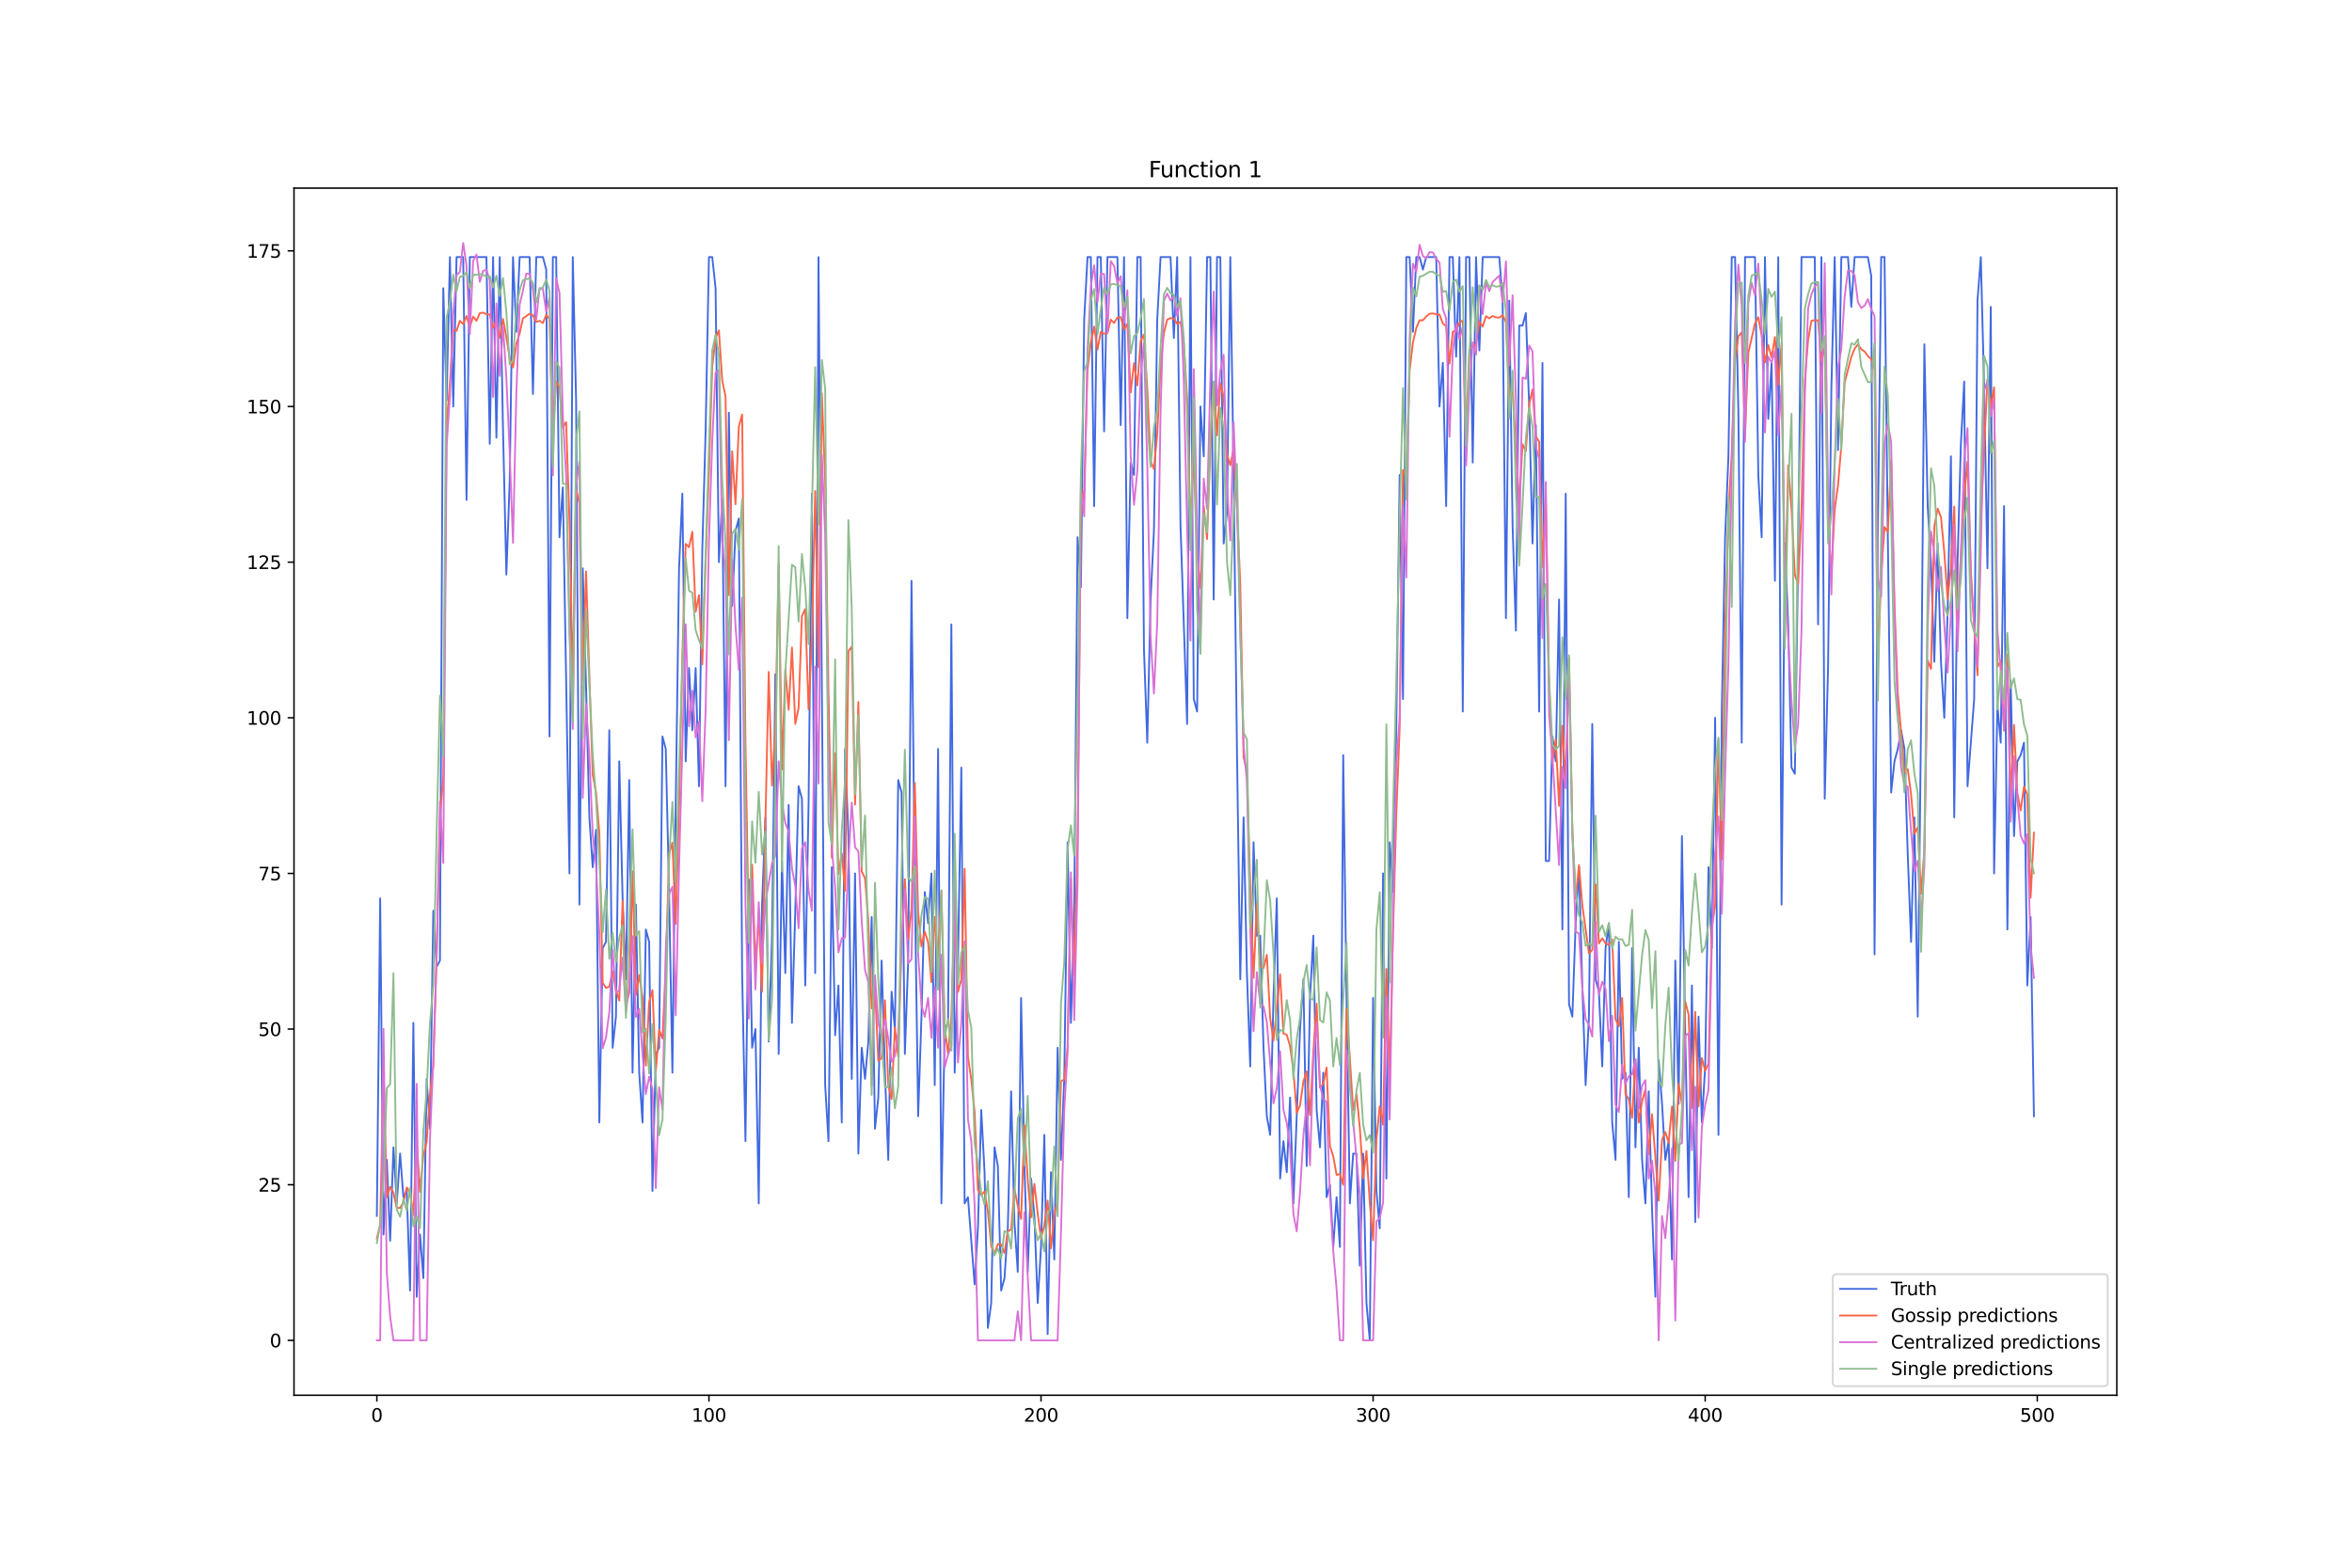<?xml version="1.0" encoding="utf-8" standalone="no"?>
<!DOCTYPE svg PUBLIC "-//W3C//DTD SVG 1.1//EN"
  "http://www.w3.org/Graphics/SVG/1.1/DTD/svg11.dtd">
<svg xmlns:xlink="http://www.w3.org/1999/xlink" width="1296pt" height="864pt" viewBox="0 0 1296 864" xmlns="http://www.w3.org/2000/svg" version="1.1">
 <defs>
  <style type="text/css">*{stroke-linejoin: round; stroke-linecap: butt}</style>
 </defs>
 <g id="figure_1">
  <g id="patch_1">
   <path d="M 0 864 
L 1296 864 
L 1296 0 
L 0 0 
z
" style="fill: #ffffff"/>
  </g>
  <g id="axes_1">
   <g id="patch_2">
    <path d="M 162 768.96 
L 1166.4 768.96 
L 1166.4 103.68 
L 162 103.68 
z
" style="fill: #ffffff"/>
   </g>
   <g id="matplotlib.axis_1">
    <g id="xtick_1">
     <g id="line2d_1">
      <defs>
       <path id="m40add16b45" d="M 0 0 
L 0 3.5 
" style="stroke: #000000; stroke-width: 0.8"/>
      </defs>
      <g>
       <use xlink:href="#m40add16b45" x="207.655" y="768.96" style="stroke: #000000; stroke-width: 0.8"/>
      </g>
     </g>
     <g id="text_1">
      <!-- 0 -->
      <g transform="translate(204.473 783.558) scale(0.1 -0.1)">
       <defs>
        <path id="DejaVuSans-30" d="M 2034 4250 
Q 1547 4250 1301 3770 
Q 1056 3291 1056 2328 
Q 1056 1369 1301 889 
Q 1547 409 2034 409 
Q 2525 409 2770 889 
Q 3016 1369 3016 2328 
Q 3016 3291 2770 3770 
Q 2525 4250 2034 4250 
z
M 2034 4750 
Q 2819 4750 3233 4129 
Q 3647 3509 3647 2328 
Q 3647 1150 3233 529 
Q 2819 -91 2034 -91 
Q 1250 -91 836 529 
Q 422 1150 422 2328 
Q 422 3509 836 4129 
Q 1250 4750 2034 4750 
z
" transform="scale(0.016)"/>
       </defs>
       <use xlink:href="#DejaVuSans-30"/>
      </g>
     </g>
    </g>
    <g id="xtick_2">
     <g id="line2d_2">
      <g>
       <use xlink:href="#m40add16b45" x="390.639" y="768.96" style="stroke: #000000; stroke-width: 0.8"/>
      </g>
     </g>
     <g id="text_2">
      <!-- 100 -->
      <g transform="translate(381.095 783.558) scale(0.1 -0.1)">
       <defs>
        <path id="DejaVuSans-31" d="M 794 531 
L 1825 531 
L 1825 4091 
L 703 3866 
L 703 4441 
L 1819 4666 
L 2450 4666 
L 2450 531 
L 3481 531 
L 3481 0 
L 794 0 
L 794 531 
z
" transform="scale(0.016)"/>
       </defs>
       <use xlink:href="#DejaVuSans-31"/>
       <use xlink:href="#DejaVuSans-30" x="63.623"/>
       <use xlink:href="#DejaVuSans-30" x="127.246"/>
      </g>
     </g>
    </g>
    <g id="xtick_3">
     <g id="line2d_3">
      <g>
       <use xlink:href="#m40add16b45" x="573.623" y="768.96" style="stroke: #000000; stroke-width: 0.8"/>
      </g>
     </g>
     <g id="text_3">
      <!-- 200 -->
      <g transform="translate(564.079 783.558) scale(0.1 -0.1)">
       <defs>
        <path id="DejaVuSans-32" d="M 1228 531 
L 3431 531 
L 3431 0 
L 469 0 
L 469 531 
Q 828 903 1448 1529 
Q 2069 2156 2228 2338 
Q 2531 2678 2651 2914 
Q 2772 3150 2772 3378 
Q 2772 3750 2511 3984 
Q 2250 4219 1831 4219 
Q 1534 4219 1204 4116 
Q 875 4013 500 3803 
L 500 4441 
Q 881 4594 1212 4672 
Q 1544 4750 1819 4750 
Q 2544 4750 2975 4387 
Q 3406 4025 3406 3419 
Q 3406 3131 3298 2873 
Q 3191 2616 2906 2266 
Q 2828 2175 2409 1742 
Q 1991 1309 1228 531 
z
" transform="scale(0.016)"/>
       </defs>
       <use xlink:href="#DejaVuSans-32"/>
       <use xlink:href="#DejaVuSans-30" x="63.623"/>
       <use xlink:href="#DejaVuSans-30" x="127.246"/>
      </g>
     </g>
    </g>
    <g id="xtick_4">
     <g id="line2d_4">
      <g>
       <use xlink:href="#m40add16b45" x="756.607" y="768.96" style="stroke: #000000; stroke-width: 0.8"/>
      </g>
     </g>
     <g id="text_4">
      <!-- 300 -->
      <g transform="translate(747.063 783.558) scale(0.1 -0.1)">
       <defs>
        <path id="DejaVuSans-33" d="M 2597 2516 
Q 3050 2419 3304 2112 
Q 3559 1806 3559 1356 
Q 3559 666 3084 287 
Q 2609 -91 1734 -91 
Q 1441 -91 1130 -33 
Q 819 25 488 141 
L 488 750 
Q 750 597 1062 519 
Q 1375 441 1716 441 
Q 2309 441 2620 675 
Q 2931 909 2931 1356 
Q 2931 1769 2642 2001 
Q 2353 2234 1838 2234 
L 1294 2234 
L 1294 2753 
L 1863 2753 
Q 2328 2753 2575 2939 
Q 2822 3125 2822 3475 
Q 2822 3834 2567 4026 
Q 2313 4219 1838 4219 
Q 1578 4219 1281 4162 
Q 984 4106 628 3988 
L 628 4550 
Q 988 4650 1302 4700 
Q 1616 4750 1894 4750 
Q 2613 4750 3031 4423 
Q 3450 4097 3450 3541 
Q 3450 3153 3228 2886 
Q 3006 2619 2597 2516 
z
" transform="scale(0.016)"/>
       </defs>
       <use xlink:href="#DejaVuSans-33"/>
       <use xlink:href="#DejaVuSans-30" x="63.623"/>
       <use xlink:href="#DejaVuSans-30" x="127.246"/>
      </g>
     </g>
    </g>
    <g id="xtick_5">
     <g id="line2d_5">
      <g>
       <use xlink:href="#m40add16b45" x="939.591" y="768.96" style="stroke: #000000; stroke-width: 0.8"/>
      </g>
     </g>
     <g id="text_5">
      <!-- 400 -->
      <g transform="translate(930.047 783.558) scale(0.1 -0.1)">
       <defs>
        <path id="DejaVuSans-34" d="M 2419 4116 
L 825 1625 
L 2419 1625 
L 2419 4116 
z
M 2253 4666 
L 3047 4666 
L 3047 1625 
L 3713 1625 
L 3713 1100 
L 3047 1100 
L 3047 0 
L 2419 0 
L 2419 1100 
L 313 1100 
L 313 1709 
L 2253 4666 
z
" transform="scale(0.016)"/>
       </defs>
       <use xlink:href="#DejaVuSans-34"/>
       <use xlink:href="#DejaVuSans-30" x="63.623"/>
       <use xlink:href="#DejaVuSans-30" x="127.246"/>
      </g>
     </g>
    </g>
    <g id="xtick_6">
     <g id="line2d_6">
      <g>
       <use xlink:href="#m40add16b45" x="1122.575" y="768.96" style="stroke: #000000; stroke-width: 0.8"/>
      </g>
     </g>
     <g id="text_6">
      <!-- 500 -->
      <g transform="translate(1113.032 783.558) scale(0.1 -0.1)">
       <defs>
        <path id="DejaVuSans-35" d="M 691 4666 
L 3169 4666 
L 3169 4134 
L 1269 4134 
L 1269 2991 
Q 1406 3038 1543 3061 
Q 1681 3084 1819 3084 
Q 2600 3084 3056 2656 
Q 3513 2228 3513 1497 
Q 3513 744 3044 326 
Q 2575 -91 1722 -91 
Q 1428 -91 1123 -41 
Q 819 9 494 109 
L 494 744 
Q 775 591 1075 516 
Q 1375 441 1709 441 
Q 2250 441 2565 725 
Q 2881 1009 2881 1497 
Q 2881 1984 2565 2268 
Q 2250 2553 1709 2553 
Q 1456 2553 1204 2497 
Q 953 2441 691 2322 
L 691 4666 
z
" transform="scale(0.016)"/>
       </defs>
       <use xlink:href="#DejaVuSans-35"/>
       <use xlink:href="#DejaVuSans-30" x="63.623"/>
       <use xlink:href="#DejaVuSans-30" x="127.246"/>
      </g>
     </g>
    </g>
   </g>
   <g id="matplotlib.axis_2">
    <g id="ytick_1">
     <g id="line2d_7">
      <defs>
       <path id="m563a859e6b" d="M 0 0 
L -3.5 0 
" style="stroke: #000000; stroke-width: 0.8"/>
      </defs>
      <g>
       <use xlink:href="#m563a859e6b" x="162" y="738.72" style="stroke: #000000; stroke-width: 0.8"/>
      </g>
     </g>
     <g id="text_7">
      <!-- 0 -->
      <g transform="translate(148.637 742.519) scale(0.1 -0.1)">
       <use xlink:href="#DejaVuSans-30"/>
      </g>
     </g>
    </g>
    <g id="ytick_2">
     <g id="line2d_8">
      <g>
       <use xlink:href="#m563a859e6b" x="162" y="652.939" style="stroke: #000000; stroke-width: 0.8"/>
      </g>
     </g>
     <g id="text_8">
      <!-- 25 -->
      <g transform="translate(142.275 656.738) scale(0.1 -0.1)">
       <use xlink:href="#DejaVuSans-32"/>
       <use xlink:href="#DejaVuSans-35" x="63.623"/>
      </g>
     </g>
    </g>
    <g id="ytick_3">
     <g id="line2d_9">
      <g>
       <use xlink:href="#m563a859e6b" x="162" y="567.158" style="stroke: #000000; stroke-width: 0.8"/>
      </g>
     </g>
     <g id="text_9">
      <!-- 50 -->
      <g transform="translate(142.275 570.957) scale(0.1 -0.1)">
       <use xlink:href="#DejaVuSans-35"/>
       <use xlink:href="#DejaVuSans-30" x="63.623"/>
      </g>
     </g>
    </g>
    <g id="ytick_4">
     <g id="line2d_10">
      <g>
       <use xlink:href="#m563a859e6b" x="162" y="481.377" style="stroke: #000000; stroke-width: 0.8"/>
      </g>
     </g>
     <g id="text_10">
      <!-- 75 -->
      <g transform="translate(142.275 485.176) scale(0.1 -0.1)">
       <defs>
        <path id="DejaVuSans-37" d="M 525 4666 
L 3525 4666 
L 3525 4397 
L 1831 0 
L 1172 0 
L 2766 4134 
L 525 4134 
L 525 4666 
z
" transform="scale(0.016)"/>
       </defs>
       <use xlink:href="#DejaVuSans-37"/>
       <use xlink:href="#DejaVuSans-35" x="63.623"/>
      </g>
     </g>
    </g>
    <g id="ytick_5">
     <g id="line2d_11">
      <g>
       <use xlink:href="#m563a859e6b" x="162" y="395.596" style="stroke: #000000; stroke-width: 0.8"/>
      </g>
     </g>
     <g id="text_11">
      <!-- 100 -->
      <g transform="translate(135.912 399.395) scale(0.1 -0.1)">
       <use xlink:href="#DejaVuSans-31"/>
       <use xlink:href="#DejaVuSans-30" x="63.623"/>
       <use xlink:href="#DejaVuSans-30" x="127.246"/>
      </g>
     </g>
    </g>
    <g id="ytick_6">
     <g id="line2d_12">
      <g>
       <use xlink:href="#m563a859e6b" x="162" y="309.815" style="stroke: #000000; stroke-width: 0.8"/>
      </g>
     </g>
     <g id="text_12">
      <!-- 125 -->
      <g transform="translate(135.912 313.614) scale(0.1 -0.1)">
       <use xlink:href="#DejaVuSans-31"/>
       <use xlink:href="#DejaVuSans-32" x="63.623"/>
       <use xlink:href="#DejaVuSans-35" x="127.246"/>
      </g>
     </g>
    </g>
    <g id="ytick_7">
     <g id="line2d_13">
      <g>
       <use xlink:href="#m563a859e6b" x="162" y="224.034" style="stroke: #000000; stroke-width: 0.8"/>
      </g>
     </g>
     <g id="text_13">
      <!-- 150 -->
      <g transform="translate(135.912 227.833) scale(0.1 -0.1)">
       <use xlink:href="#DejaVuSans-31"/>
       <use xlink:href="#DejaVuSans-35" x="63.623"/>
       <use xlink:href="#DejaVuSans-30" x="127.246"/>
      </g>
     </g>
    </g>
    <g id="ytick_8">
     <g id="line2d_14">
      <g>
       <use xlink:href="#m563a859e6b" x="162" y="138.253" style="stroke: #000000; stroke-width: 0.8"/>
      </g>
     </g>
     <g id="text_14">
      <!-- 175 -->
      <g transform="translate(135.912 142.052) scale(0.1 -0.1)">
       <use xlink:href="#DejaVuSans-31"/>
       <use xlink:href="#DejaVuSans-37" x="63.623"/>
       <use xlink:href="#DejaVuSans-35" x="127.246"/>
      </g>
     </g>
    </g>
   </g>
   <g id="line2d_15">
    <path d="M 207.655 670.095 
L 209.484 495.102 
L 211.314 680.389 
L 213.144 639.214 
L 214.974 683.82 
L 216.804 632.351 
L 218.634 663.233 
L 220.463 635.783 
L 222.293 659.801 
L 224.123 656.37 
L 225.953 711.27 
L 227.783 563.727 
L 229.613 714.701 
L 231.442 680.389 
L 233.272 704.408 
L 235.102 594.608 
L 236.932 622.058 
L 238.762 501.964 
L 240.592 532.845 
L 242.422 529.414 
L 244.251 158.84 
L 246.081 220.602 
L 247.911 141.684 
L 249.741 224.034 
L 251.571 141.684 
L 255.23 141.684 
L 257.06 275.502 
L 258.89 141.684 
L 268.039 141.684 
L 269.869 244.621 
L 271.699 141.684 
L 273.529 241.19 
L 275.359 141.684 
L 277.189 237.759 
L 279.018 316.677 
L 280.848 265.208 
L 282.678 141.684 
L 284.508 182.859 
L 286.338 141.684 
L 291.827 141.684 
L 293.657 217.171 
L 295.487 141.684 
L 299.147 141.684 
L 300.976 148.546 
L 302.806 405.889 
L 304.636 141.684 
L 306.466 141.684 
L 308.296 296.09 
L 310.126 268.64 
L 313.785 481.377 
L 315.615 141.684 
L 317.445 220.602 
L 319.275 498.533 
L 321.105 313.246 
L 322.935 378.44 
L 324.764 450.496 
L 326.594 477.946 
L 328.424 457.358 
L 330.254 618.627 
L 332.084 522.552 
L 333.914 519.12 
L 335.743 402.458 
L 337.573 577.452 
L 339.403 560.295 
L 341.233 419.614 
L 343.063 495.102 
L 344.893 539.708 
L 346.723 429.908 
L 348.552 591.177 
L 350.382 498.533 
L 352.212 591.177 
L 354.042 618.627 
L 355.872 512.258 
L 357.702 519.12 
L 359.531 656.37 
L 361.361 580.883 
L 363.191 577.452 
L 365.021 405.889 
L 366.851 412.752 
L 368.681 491.671 
L 370.51 591.177 
L 372.34 443.633 
L 374.17 313.246 
L 376 272.071 
L 377.83 419.614 
L 379.66 368.146 
L 381.489 402.458 
L 383.319 368.146 
L 385.149 433.339 
L 386.979 302.952 
L 388.809 237.759 
L 390.639 141.684 
L 392.469 141.684 
L 394.298 158.84 
L 396.128 309.815 
L 397.958 275.502 
L 399.788 433.339 
L 401.618 227.465 
L 403.448 333.833 
L 405.277 292.658 
L 407.107 285.796 
L 408.937 536.277 
L 410.767 628.92 
L 412.597 484.808 
L 414.427 577.452 
L 416.256 567.158 
L 418.086 663.233 
L 419.916 498.533 
L 421.746 450.496 
L 423.576 574.02 
L 425.406 515.689 
L 427.236 371.577 
L 429.065 580.883 
L 430.895 474.514 
L 432.725 536.277 
L 434.555 443.633 
L 436.385 563.727 
L 438.215 501.964 
L 440.044 433.339 
L 441.874 440.202 
L 443.704 543.139 
L 445.534 443.633 
L 447.364 272.071 
L 449.194 536.277 
L 451.023 141.684 
L 452.853 378.44 
L 454.683 598.039 
L 456.513 628.92 
L 458.343 477.946 
L 460.173 570.589 
L 462.003 543.139 
L 463.832 618.627 
L 465.662 412.752 
L 467.492 460.789 
L 469.322 594.608 
L 471.152 481.377 
L 472.982 635.783 
L 474.811 577.452 
L 476.641 594.608 
L 478.471 574.02 
L 480.301 505.395 
L 482.131 622.058 
L 483.961 604.902 
L 485.79 529.414 
L 487.62 591.177 
L 489.45 639.214 
L 491.28 546.57 
L 493.11 567.158 
L 494.94 429.908 
L 496.77 436.771 
L 498.599 580.883 
L 500.429 529.414 
L 502.259 320.108 
L 504.089 488.239 
L 505.919 615.195 
L 507.749 560.295 
L 509.578 491.671 
L 511.408 508.827 
L 513.238 481.377 
L 515.068 598.039 
L 516.898 412.752 
L 518.728 663.233 
L 520.557 567.158 
L 522.387 563.727 
L 524.217 344.127 
L 526.047 591.177 
L 527.877 529.414 
L 529.707 423.046 
L 531.536 663.233 
L 533.366 659.801 
L 537.026 707.839 
L 538.856 676.958 
L 540.686 611.764 
L 542.516 646.076 
L 544.345 731.858 
L 546.175 718.133 
L 548.005 632.351 
L 549.835 642.645 
L 551.665 711.27 
L 553.495 704.408 
L 555.324 676.958 
L 557.154 601.47 
L 558.984 673.526 
L 560.814 700.976 
L 562.644 550.002 
L 564.474 642.645 
L 566.303 700.976 
L 568.133 649.508 
L 569.963 670.095 
L 571.793 718.133 
L 573.623 687.251 
L 575.453 625.489 
L 577.283 735.289 
L 579.112 646.076 
L 580.942 694.114 
L 582.772 577.452 
L 584.602 639.214 
L 586.432 594.608 
L 588.262 464.221 
L 590.091 563.727 
L 591.921 501.964 
L 593.751 296.09 
L 595.581 323.54 
L 597.411 175.996 
L 599.241 141.684 
L 601.07 141.684 
L 602.9 278.933 
L 604.73 141.684 
L 606.56 141.684 
L 608.39 237.759 
L 610.22 141.684 
L 615.709 141.684 
L 617.539 234.327 
L 619.369 141.684 
L 621.199 340.696 
L 623.029 254.915 
L 624.858 261.777 
L 626.688 141.684 
L 628.518 141.684 
L 630.348 357.852 
L 632.178 409.321 
L 634.008 330.402 
L 635.837 292.658 
L 637.667 175.996 
L 639.497 141.684 
L 644.987 141.684 
L 646.817 186.29 
L 648.646 141.684 
L 650.476 289.227 
L 654.136 399.027 
L 655.966 141.684 
L 657.796 385.302 
L 659.625 392.164 
L 661.455 224.034 
L 663.285 251.484 
L 665.115 141.684 
L 666.945 141.684 
L 668.775 330.402 
L 670.604 141.684 
L 672.434 141.684 
L 674.264 299.521 
L 676.094 282.365 
L 677.924 141.684 
L 679.754 261.777 
L 681.583 412.752 
L 683.413 539.708 
L 685.243 450.496 
L 687.073 536.277 
L 688.903 587.745 
L 690.733 464.221 
L 692.563 515.689 
L 694.392 515.689 
L 696.222 577.452 
L 698.052 615.195 
L 699.882 625.489 
L 701.712 550.002 
L 703.542 495.102 
L 705.371 649.508 
L 707.201 628.92 
L 709.031 646.076 
L 710.861 604.902 
L 712.691 663.233 
L 716.35 567.158 
L 718.18 539.708 
L 720.01 642.645 
L 721.84 550.002 
L 723.67 515.689 
L 725.5 611.764 
L 727.33 632.351 
L 729.159 591.177 
L 730.989 659.801 
L 732.819 652.939 
L 734.649 687.251 
L 736.479 659.801 
L 738.309 687.251 
L 740.138 416.183 
L 741.968 550.002 
L 743.798 663.233 
L 745.628 635.783 
L 747.458 635.783 
L 749.288 697.545 
L 751.117 635.783 
L 752.947 718.133 
L 754.777 738.72 
L 756.607 550.002 
L 758.437 656.37 
L 760.267 676.958 
L 762.097 481.377 
L 763.926 649.508 
L 765.756 464.221 
L 767.586 491.671 
L 769.416 399.027 
L 771.246 261.777 
L 773.076 385.302 
L 774.905 141.684 
L 776.735 141.684 
L 778.565 182.859 
L 780.395 141.684 
L 782.225 141.684 
L 784.055 148.546 
L 785.884 141.684 
L 791.374 141.684 
L 793.204 224.034 
L 795.034 200.015 
L 796.864 278.933 
L 798.693 141.684 
L 800.523 141.684 
L 802.353 196.584 
L 804.183 141.684 
L 806.013 392.164 
L 807.843 141.684 
L 809.672 141.684 
L 811.502 254.915 
L 813.332 141.684 
L 815.162 193.152 
L 816.992 141.684 
L 826.141 141.684 
L 827.971 165.702 
L 829.801 340.696 
L 831.63 165.702 
L 833.46 289.227 
L 835.29 347.558 
L 837.12 179.427 
L 838.95 179.427 
L 840.78 172.565 
L 842.61 224.034 
L 844.439 299.521 
L 846.269 234.327 
L 848.099 392.164 
L 849.929 200.015 
L 851.759 474.514 
L 853.589 474.514 
L 855.418 405.889 
L 857.248 419.614 
L 859.078 330.402 
L 860.908 512.258 
L 862.738 272.071 
L 864.568 553.433 
L 866.397 560.295 
L 868.227 508.827 
L 870.057 477.946 
L 871.887 543.139 
L 873.717 598.039 
L 875.547 560.295 
L 877.377 399.027 
L 879.206 539.708 
L 881.036 546.57 
L 882.866 587.745 
L 884.696 522.552 
L 886.526 508.827 
L 888.356 618.627 
L 890.185 639.214 
L 892.015 519.12 
L 893.845 594.608 
L 895.675 591.177 
L 897.505 659.801 
L 899.335 522.552 
L 901.164 632.351 
L 902.994 577.452 
L 904.824 639.214 
L 906.654 663.233 
L 908.484 601.47 
L 910.314 666.664 
L 912.144 714.701 
L 913.973 584.314 
L 915.803 608.333 
L 917.633 639.214 
L 919.463 628.92 
L 921.293 694.114 
L 923.123 529.414 
L 924.952 608.333 
L 926.782 460.789 
L 928.612 570.589 
L 930.442 659.801 
L 932.272 543.139 
L 934.102 673.526 
L 935.931 560.295 
L 937.761 618.627 
L 939.591 587.745 
L 941.421 477.946 
L 943.251 522.552 
L 945.081 395.596 
L 946.911 625.489 
L 948.74 392.164 
L 950.57 296.09 
L 952.4 251.484 
L 954.23 141.684 
L 956.06 141.684 
L 957.89 227.465 
L 959.719 409.321 
L 961.549 141.684 
L 967.039 141.684 
L 968.869 261.777 
L 970.698 296.09 
L 972.528 141.684 
L 974.358 230.896 
L 976.188 200.015 
L 978.018 320.108 
L 979.848 141.684 
L 981.678 498.533 
L 983.507 299.521 
L 985.337 344.127 
L 987.167 423.046 
L 988.997 426.477 
L 990.827 306.383 
L 992.657 141.684 
L 999.976 141.684 
L 1001.806 344.127 
L 1003.636 141.684 
L 1005.465 440.202 
L 1007.295 368.146 
L 1009.125 213.74 
L 1010.955 141.684 
L 1012.785 248.052 
L 1014.615 141.684 
L 1018.274 141.684 
L 1020.104 169.134 
L 1021.934 141.684 
L 1029.253 141.684 
L 1031.083 151.977 
L 1032.913 525.983 
L 1034.743 292.658 
L 1036.573 141.684 
L 1038.403 141.684 
L 1040.232 296.09 
L 1042.062 436.771 
L 1043.892 419.614 
L 1045.722 412.752 
L 1047.552 402.458 
L 1049.382 412.752 
L 1051.211 471.083 
L 1053.041 519.12 
L 1054.871 450.496 
L 1056.701 560.295 
L 1058.531 399.027 
L 1060.361 189.721 
L 1062.191 278.933 
L 1064.02 309.815 
L 1065.85 364.715 
L 1067.68 299.521 
L 1069.51 364.715 
L 1071.34 395.596 
L 1073.17 337.265 
L 1074.999 251.484 
L 1076.829 450.496 
L 1078.659 309.815 
L 1080.489 244.621 
L 1082.319 210.309 
L 1084.149 433.339 
L 1087.808 385.302 
L 1089.638 165.702 
L 1091.468 141.684 
L 1093.298 213.74 
L 1095.128 313.246 
L 1096.958 169.134 
L 1098.787 481.377 
L 1100.617 388.733 
L 1102.447 409.321 
L 1104.277 278.933 
L 1106.107 512.258 
L 1107.937 375.008 
L 1109.766 460.789 
L 1111.596 419.614 
L 1113.426 416.183 
L 1115.256 409.321 
L 1117.086 543.139 
L 1118.916 505.395 
L 1120.745 615.195 
L 1120.745 615.195 
" clip-path="url(#p39165087df)" style="fill: none; stroke: #4169e1; stroke-linecap: square"/>
   </g>
   <g id="line2d_16">
    <path d="M 207.655 682.571 
L 209.484 674.944 
L 211.314 588.45 
L 213.144 659.797 
L 214.974 654.092 
L 216.804 657.334 
L 218.634 665.826 
L 220.463 665.64 
L 222.293 662.644 
L 224.123 654.424 
L 225.953 657.359 
L 227.783 669.639 
L 229.613 628.399 
L 231.442 656.829 
L 233.272 636.994 
L 235.102 629.248 
L 236.932 603.521 
L 238.762 587.499 
L 240.592 527.599 
L 242.422 451.128 
L 244.251 427.614 
L 246.081 233.604 
L 247.911 211.139 
L 249.741 181.816 
L 251.571 182.344 
L 253.401 176.767 
L 255.23 178.625 
L 257.06 174.185 
L 258.89 180.297 
L 260.72 174.483 
L 262.55 176.819 
L 264.38 172.576 
L 266.209 172.341 
L 268.039 173.143 
L 269.869 173.312 
L 271.699 180.688 
L 273.529 176.643 
L 275.359 186.094 
L 277.189 175.804 
L 279.018 185.892 
L 280.848 197.394 
L 282.678 202.507 
L 284.508 189.506 
L 286.338 183.823 
L 288.168 175.431 
L 289.997 174.236 
L 291.827 172.897 
L 293.657 173.781 
L 295.487 177.423 
L 297.317 176.821 
L 299.147 178.033 
L 300.976 173.518 
L 302.806 175.79 
L 304.636 240.749 
L 306.466 210.289 
L 308.296 213.611 
L 310.126 235.736 
L 311.956 232.638 
L 313.785 287.009 
L 315.615 375.501 
L 317.445 269.625 
L 319.275 277.482 
L 321.105 374.843 
L 322.935 314.927 
L 324.764 372.762 
L 326.594 426.94 
L 328.424 436.662 
L 330.254 458.959 
L 332.084 541.57 
L 333.914 544.486 
L 335.743 543.753 
L 337.573 535.493 
L 339.403 545.624 
L 341.233 551.442 
L 343.063 496.529 
L 344.893 553.511 
L 346.723 547.226 
L 348.552 480.181 
L 350.382 548.398 
L 352.212 537.417 
L 354.042 549.656 
L 355.872 587.287 
L 357.702 552.325 
L 359.531 545.677 
L 361.361 590.165 
L 363.191 567.567 
L 365.021 572.319 
L 366.851 533.318 
L 368.681 470.36 
L 370.51 464.463 
L 372.34 509.193 
L 374.17 445.661 
L 376 360.882 
L 377.83 299.75 
L 379.66 301.571 
L 381.489 293.085 
L 383.319 337.156 
L 385.149 327.975 
L 386.979 366.113 
L 388.809 309.386 
L 390.639 260.722 
L 392.469 202.082 
L 394.298 186.18 
L 396.128 182.09 
L 397.958 209.67 
L 399.788 218.446 
L 401.618 327.976 
L 403.448 248.689 
L 405.277 277.896 
L 407.107 235.098 
L 408.937 228.426 
L 410.767 408.903 
L 412.597 513.618 
L 414.427 476.602 
L 416.256 531.038 
L 418.086 505.762 
L 419.916 546.62 
L 421.746 453.578 
L 423.576 370.298 
L 425.406 432.957 
L 427.236 401.219 
L 429.065 310.831 
L 430.895 423.967 
L 432.725 369.035 
L 434.555 391.199 
L 436.385 356.862 
L 438.215 399.01 
L 440.044 390.224 
L 441.874 339.487 
L 443.704 335.621 
L 445.534 390.994 
L 447.364 353.407 
L 449.194 270.606 
L 451.023 367.809 
L 452.853 216.746 
L 454.683 264.457 
L 456.513 380.991 
L 458.343 472.753 
L 460.173 415.032 
L 462.003 481.604 
L 463.832 470.319 
L 465.662 490.934 
L 467.492 358.935 
L 469.322 356.45 
L 471.152 443.442 
L 472.982 386.911 
L 474.811 480.266 
L 476.641 483.977 
L 478.471 507.257 
L 480.301 555.757 
L 482.131 543.881 
L 483.961 584.597 
L 485.79 583.179 
L 487.62 551.316 
L 489.45 597.958 
L 491.28 605.725 
L 493.11 566.318 
L 494.94 582.369 
L 496.77 520.689 
L 498.599 484.534 
L 500.429 517.983 
L 502.259 501.165 
L 504.089 431.597 
L 505.919 502.773 
L 507.749 521.581 
L 509.578 513.489 
L 511.408 519.321 
L 513.238 541.282 
L 515.068 505.42 
L 516.898 527.355 
L 518.728 491.006 
L 520.557 565.94 
L 522.387 580.827 
L 524.217 560.068 
L 526.047 500.645 
L 527.877 546.62 
L 529.707 539.884 
L 531.536 478.789 
L 533.366 582.708 
L 535.196 594.825 
L 537.026 612.864 
L 538.856 655.785 
L 540.686 658.654 
L 542.516 656.68 
L 544.345 667.579 
L 546.175 686.682 
L 548.005 691.11 
L 549.835 685.634 
L 551.665 685.875 
L 553.495 690.626 
L 555.324 678.666 
L 557.154 677.587 
L 558.984 655.405 
L 560.814 664.506 
L 562.644 671.813 
L 564.474 620.161 
L 566.303 650.247 
L 568.133 670.858 
L 569.963 652.525 
L 571.793 668.817 
L 573.623 682.46 
L 575.453 675.579 
L 577.283 661.66 
L 579.112 688.043 
L 580.942 669.244 
L 582.772 661.527 
L 584.602 595.929 
L 586.432 595.004 
L 588.262 577.22 
L 590.091 484.03 
L 591.921 537.835 
L 593.751 462.491 
L 595.581 284.575 
L 597.411 269.622 
L 599.241 203.954 
L 601.07 188.832 
L 602.9 180.027 
L 604.73 192.627 
L 606.56 182.921 
L 608.39 183.93 
L 610.22 183.594 
L 612.05 176.197 
L 613.879 177.972 
L 615.709 175.033 
L 617.539 174.805 
L 619.369 181.568 
L 621.199 178.45 
L 623.029 216.332 
L 624.858 200.133 
L 626.688 212.386 
L 628.518 187.863 
L 630.348 184.352 
L 632.178 214.228 
L 634.008 254.129 
L 635.837 258.495 
L 637.667 238.992 
L 639.497 201.954 
L 641.327 183.581 
L 643.157 176.162 
L 644.987 175.308 
L 646.817 175.495 
L 648.646 178.549 
L 650.476 177.486 
L 652.306 189.375 
L 654.136 219.395 
L 655.966 290.278 
L 657.796 250.25 
L 659.625 305.093 
L 661.455 324.224 
L 663.285 278.919 
L 665.115 297.119 
L 666.945 246.992 
L 668.775 210.319 
L 670.604 239.933 
L 672.434 211.129 
L 674.264 218.771 
L 676.094 250.459 
L 677.924 256.436 
L 679.754 247.19 
L 681.583 279.892 
L 683.413 321.609 
L 685.243 417.37 
L 687.073 425.245 
L 688.903 487.357 
L 690.733 538.942 
L 692.563 497.938 
L 694.392 532.593 
L 696.222 533.58 
L 698.052 526.248 
L 699.882 561.112 
L 701.712 573.514 
L 703.542 556.204 
L 705.371 536.925 
L 707.201 569.592 
L 709.031 570.291 
L 710.861 576.624 
L 712.691 590.091 
L 714.521 613.371 
L 716.35 609.194 
L 718.18 596.087 
L 720.01 590.477 
L 721.84 614.574 
L 723.67 579.62 
L 725.5 553.201 
L 727.33 599.425 
L 729.159 597.274 
L 730.989 588.391 
L 732.819 631.56 
L 734.649 637.261 
L 736.479 647.523 
L 738.309 646.983 
L 740.138 653.027 
L 741.968 556.07 
L 743.798 583.137 
L 745.628 611.95 
L 747.458 602.909 
L 749.288 621.536 
L 751.117 649.346 
L 752.947 634.304 
L 754.777 662.863 
L 756.607 683.523 
L 758.437 628.054 
L 760.267 609.703 
L 762.097 619.888 
L 763.926 533.999 
L 765.756 593.286 
L 767.586 514.479 
L 769.416 448.295 
L 771.246 401.109 
L 773.076 259.135 
L 774.905 262.072 
L 776.735 204.256 
L 778.565 188.696 
L 780.395 180.835 
L 782.225 176.525 
L 784.055 176.495 
L 785.884 174.435 
L 787.714 172.905 
L 789.544 172.787 
L 791.374 173.147 
L 793.204 173.383 
L 795.034 178.331 
L 796.864 179.706 
L 798.693 200.329 
L 800.523 182.836 
L 802.353 182.04 
L 804.183 177.935 
L 806.013 176.589 
L 807.843 238.278 
L 809.672 192.273 
L 811.502 191.21 
L 813.332 189.588 
L 815.162 177.289 
L 816.992 179.967 
L 818.822 174.304 
L 820.651 175.456 
L 822.481 174.164 
L 824.311 174.93 
L 826.141 175.046 
L 827.971 173.667 
L 829.801 177.594 
L 831.63 219.103 
L 833.46 214.922 
L 835.29 248.021 
L 837.12 277.492 
L 838.95 244.836 
L 840.78 248.595 
L 842.61 222.829 
L 844.439 214.626 
L 846.269 240.541 
L 848.099 243.391 
L 849.929 312.573 
L 851.759 273.017 
L 853.589 377.224 
L 855.418 420.188 
L 857.248 407.342 
L 859.078 444.124 
L 860.908 400.039 
L 862.738 430.605 
L 864.568 362.646 
L 866.397 457.299 
L 868.227 495.25 
L 870.057 476.788 
L 871.887 498.814 
L 875.547 525.422 
L 877.377 523.558 
L 879.206 487.476 
L 881.036 519.959 
L 882.866 517.107 
L 884.696 519.885 
L 886.526 520.726 
L 888.356 517.739 
L 890.185 561.733 
L 892.015 565.568 
L 893.845 549.96 
L 895.675 602.988 
L 897.505 605.804 
L 899.335 616.039 
L 901.164 583.831 
L 902.994 618.684 
L 904.824 606.961 
L 906.654 600.326 
L 908.484 636.211 
L 910.314 614.111 
L 913.973 661.71 
L 915.803 628.212 
L 917.633 623.927 
L 919.463 629.746 
L 921.293 609.881 
L 923.123 639.76 
L 924.952 597.326 
L 926.782 608.591 
L 928.612 552.018 
L 930.442 559.112 
L 932.272 610.591 
L 934.102 557.643 
L 935.931 609.727 
L 937.761 583.166 
L 939.591 590.125 
L 941.421 586.403 
L 943.251 510.896 
L 945.081 498.943 
L 946.911 407.544 
L 948.74 473.61 
L 950.57 346.693 
L 952.4 282.375 
L 954.23 250.181 
L 956.06 199 
L 957.89 185.297 
L 959.719 183.188 
L 961.549 238.709 
L 963.379 194.35 
L 967.039 178.269 
L 968.869 174.838 
L 970.698 184.793 
L 972.528 199.759 
L 974.358 190.185 
L 976.188 196.999 
L 978.018 185.748 
L 979.848 212.102 
L 981.678 189.097 
L 983.507 334.168 
L 985.337 256.489 
L 987.167 280.556 
L 988.997 316.741 
L 990.827 322.078 
L 992.657 281.061 
L 994.486 209.98 
L 996.316 187.313 
L 998.146 176.769 
L 999.976 176.465 
L 1001.806 176.591 
L 1003.636 199.083 
L 1005.465 191.146 
L 1007.295 289.139 
L 1009.125 316.529 
L 1010.955 280.833 
L 1012.785 267.402 
L 1014.615 245.771 
L 1016.444 210.845 
L 1020.104 196.707 
L 1021.934 192.189 
L 1023.764 189.763 
L 1025.594 192.509 
L 1027.424 193.723 
L 1029.253 196.217 
L 1031.083 197.912 
L 1032.913 203.469 
L 1034.743 365.188 
L 1036.573 317.719 
L 1038.403 290.434 
L 1040.232 293.209 
L 1042.062 253.53 
L 1043.892 332.481 
L 1045.722 381.9 
L 1049.382 425.667 
L 1051.211 423.921 
L 1053.041 437.713 
L 1054.871 459.478 
L 1056.701 455.869 
L 1058.531 492.647 
L 1060.361 468.422 
L 1062.191 364.028 
L 1064.02 368.719 
L 1065.85 290.139 
L 1067.68 280.275 
L 1069.51 285.052 
L 1071.34 304.186 
L 1073.17 330.086 
L 1074.999 313.126 
L 1076.829 279.212 
L 1078.659 345.386 
L 1080.489 305.342 
L 1082.319 273.204 
L 1084.149 254.352 
L 1085.978 314.142 
L 1087.808 345.958 
L 1089.638 372.135 
L 1091.468 288.811 
L 1093.298 247.495 
L 1095.128 209.131 
L 1096.958 224.207 
L 1098.787 213.495 
L 1100.617 367.538 
L 1102.447 364.283 
L 1104.277 402.699 
L 1106.107 360.603 
L 1107.937 439.722 
L 1109.766 399.524 
L 1111.596 437.054 
L 1113.426 446.671 
L 1115.256 433.547 
L 1117.086 437.792 
L 1118.916 494.715 
L 1120.745 458.948 
L 1120.745 458.948 
" clip-path="url(#p39165087df)" style="fill: none; stroke: #ff6347; stroke-linecap: square"/>
   </g>
   <g id="line2d_17">
    <path d="M 207.655 738.72 
L 209.484 738.72 
L 211.314 567.058 
L 213.144 701.427 
L 214.974 725.646 
L 216.804 738.72 
L 227.783 738.72 
L 229.613 597.341 
L 231.442 738.72 
L 235.102 738.72 
L 236.932 627.441 
L 238.762 584.75 
L 240.592 525.262 
L 242.422 441.704 
L 244.251 475.692 
L 246.081 245.95 
L 247.911 218.414 
L 249.741 173.124 
L 251.571 151.641 
L 253.401 149.817 
L 255.23 133.92 
L 257.06 146.462 
L 258.89 184.114 
L 260.72 143.737 
L 262.55 140.304 
L 264.38 155.309 
L 266.209 149.181 
L 268.039 148.731 
L 269.869 154.332 
L 271.699 218.783 
L 273.529 167.2 
L 275.359 207.207 
L 277.189 180.088 
L 279.018 208.354 
L 280.848 249.337 
L 282.678 299.216 
L 284.508 217.038 
L 286.338 167.867 
L 288.168 160.165 
L 289.997 150.776 
L 291.827 150.974 
L 293.657 159.858 
L 295.487 175.987 
L 297.317 158.727 
L 299.147 159.174 
L 300.976 171.923 
L 302.806 163.928 
L 304.636 262.032 
L 306.466 153.344 
L 308.296 161.465 
L 310.126 228.498 
L 311.956 262.302 
L 313.785 348.952 
L 315.615 401.741 
L 317.445 267.447 
L 319.275 254.3 
L 321.105 439.768 
L 322.935 387.886 
L 324.764 416.691 
L 326.594 459.72 
L 328.424 477.512 
L 330.254 514.568 
L 332.084 577.734 
L 333.914 571.819 
L 335.743 557.666 
L 337.573 523.792 
L 339.403 547.153 
L 341.233 545.847 
L 343.063 527.761 
L 344.893 557.714 
L 346.723 543.32 
L 348.552 516.031 
L 350.382 560.5 
L 352.212 555.951 
L 354.042 581.089 
L 355.872 602.948 
L 357.702 593.366 
L 359.531 600.194 
L 361.361 654.819 
L 363.191 599.24 
L 365.021 611.522 
L 366.851 523.033 
L 368.681 492.75 
L 370.51 488.722 
L 372.34 559.555 
L 374.17 478.31 
L 377.83 344.06 
L 379.66 400.291 
L 381.489 380.702 
L 383.319 406.405 
L 385.149 397.715 
L 386.979 441.574 
L 388.809 391.66 
L 390.639 298.15 
L 392.469 242.845 
L 394.298 205.295 
L 396.128 204.048 
L 397.958 297.743 
L 399.788 315.556 
L 401.618 407.938 
L 403.448 308.572 
L 405.277 344.835 
L 407.107 369.16 
L 408.937 329.341 
L 410.767 498.595 
L 412.597 561.424 
L 414.427 484.564 
L 416.256 545.337 
L 418.086 497.22 
L 419.916 530.659 
L 421.746 497.475 
L 425.406 475.884 
L 427.236 471.639 
L 429.065 419.553 
L 430.895 442.406 
L 432.725 453.538 
L 434.555 458.231 
L 436.385 478.563 
L 438.215 488.173 
L 440.044 511.558 
L 441.874 467.658 
L 443.704 464.223 
L 445.534 490.406 
L 447.364 501.897 
L 449.194 367.397 
L 451.023 431.813 
L 452.853 250.642 
L 454.683 294.609 
L 456.513 410.735 
L 458.343 466.591 
L 460.173 489.326 
L 462.003 524.864 
L 463.832 517.091 
L 465.662 516.697 
L 467.492 475.108 
L 469.322 442.334 
L 471.152 466.978 
L 472.982 469.222 
L 474.811 507.5 
L 476.641 534.589 
L 478.471 541.253 
L 480.301 598.762 
L 482.131 537.558 
L 483.961 564.002 
L 485.79 570.902 
L 487.62 561.764 
L 489.45 572.356 
L 491.28 584.994 
L 493.11 582.042 
L 494.94 568.867 
L 496.77 520.452 
L 498.599 490.361 
L 500.429 530.76 
L 502.259 528.784 
L 504.089 449.733 
L 505.919 525.93 
L 507.749 554.054 
L 509.578 560.395 
L 511.408 549.95 
L 513.238 571.996 
L 515.068 543.788 
L 516.898 577.377 
L 518.728 526.285 
L 520.557 588.195 
L 522.387 581.309 
L 524.217 576.447 
L 526.047 487.575 
L 527.877 585.545 
L 529.707 563.965 
L 531.536 518.75 
L 533.366 616.935 
L 535.196 628.852 
L 537.026 664.01 
L 538.856 738.72 
L 558.984 738.72 
L 560.814 722.712 
L 562.644 738.72 
L 564.474 668.074 
L 568.133 738.72 
L 582.772 738.72 
L 584.602 679.856 
L 586.432 611.729 
L 588.262 579.83 
L 590.091 480.799 
L 591.921 562.205 
L 593.751 486.795 
L 595.581 268.015 
L 597.411 284.602 
L 599.241 192.314 
L 601.07 157.85 
L 602.9 146.206 
L 604.73 166.617 
L 606.56 150.836 
L 608.39 151.093 
L 610.22 183.682 
L 612.05 143.917 
L 613.879 146.588 
L 615.709 156.102 
L 617.539 152.227 
L 619.369 177.859 
L 621.199 159.979 
L 623.029 251.188 
L 624.858 278.224 
L 626.688 259.703 
L 628.518 207.192 
L 630.348 189.393 
L 632.178 257.055 
L 634.008 350.564 
L 635.837 382.226 
L 637.667 343.256 
L 639.497 226.696 
L 641.327 165.842 
L 643.157 161.769 
L 644.987 165.681 
L 646.817 163.088 
L 648.646 174.234 
L 650.476 164.367 
L 652.306 209.992 
L 654.136 291.776 
L 655.966 353.043 
L 657.796 203.466 
L 659.625 290.347 
L 661.455 352.002 
L 663.285 263.79 
L 665.115 280.524 
L 666.945 208.393 
L 668.775 160.674 
L 670.604 223.422 
L 672.434 204.605 
L 674.264 195.547 
L 676.094 267.65 
L 677.924 297.92 
L 679.754 232.777 
L 681.583 278.919 
L 683.413 347.675 
L 685.243 411.017 
L 687.073 430.428 
L 688.903 511.577 
L 690.733 568.332 
L 692.563 535.832 
L 694.392 552.991 
L 696.222 554.559 
L 698.052 563.314 
L 701.712 608.097 
L 703.542 599.71 
L 705.371 579.378 
L 707.201 611.739 
L 709.031 618.883 
L 710.861 632.277 
L 712.691 669.036 
L 714.521 678.615 
L 716.35 656.977 
L 718.18 626.211 
L 720.01 607.892 
L 721.84 642.244 
L 723.67 584.314 
L 725.5 563.786 
L 727.33 598.132 
L 729.159 605.967 
L 730.989 607.242 
L 732.819 659.117 
L 734.649 689.51 
L 736.479 710.272 
L 738.309 738.72 
L 740.138 738.72 
L 741.968 578.67 
L 743.798 596.303 
L 745.628 618.145 
L 749.288 658.782 
L 751.117 738.72 
L 756.607 738.72 
L 758.437 673.093 
L 760.267 671.399 
L 762.097 662.737 
L 763.926 549.102 
L 765.756 616.981 
L 767.586 507.46 
L 769.416 420.857 
L 771.246 395.327 
L 773.076 278.839 
L 774.905 318.267 
L 776.735 186.726 
L 778.565 145.306 
L 780.395 149.666 
L 782.225 134.941 
L 784.055 141.168 
L 785.884 142.337 
L 787.714 138.979 
L 789.544 139.11 
L 791.374 142.67 
L 793.204 144.663 
L 795.034 170.22 
L 796.864 175.51 
L 798.693 240.713 
L 800.523 193.512 
L 802.353 178.369 
L 804.183 186.888 
L 806.013 180.144 
L 807.843 256.588 
L 809.672 214.575 
L 811.502 188.701 
L 813.332 195.447 
L 815.162 157.347 
L 816.992 173.122 
L 818.822 155.72 
L 820.651 160.452 
L 822.481 155.439 
L 826.141 151.89 
L 827.971 166.556 
L 829.801 144.001 
L 831.63 201.339 
L 833.46 162.723 
L 835.29 219.833 
L 837.12 301.544 
L 838.95 208.091 
L 840.78 208.801 
L 842.61 190.41 
L 844.439 193.559 
L 846.269 246.267 
L 848.099 252.824 
L 849.929 351.659 
L 851.759 265.633 
L 853.589 394.329 
L 855.418 417.002 
L 859.078 476.766 
L 860.908 422.723 
L 862.738 434.42 
L 864.568 368.753 
L 866.397 458.1 
L 868.227 513.5 
L 870.057 514.494 
L 871.887 544.711 
L 873.717 561.642 
L 875.547 564.756 
L 877.377 571.325 
L 879.206 508.104 
L 881.036 548.104 
L 882.866 541.099 
L 884.696 544.903 
L 886.526 573.82 
L 888.356 559.854 
L 890.185 608.838 
L 892.015 612.894 
L 893.845 586.602 
L 895.675 597.467 
L 897.505 593.201 
L 899.335 592.204 
L 901.164 583.784 
L 902.994 611.113 
L 904.824 598.28 
L 906.654 595.308 
L 908.484 649.538 
L 910.314 639.75 
L 912.144 657.698 
L 913.973 738.72 
L 915.803 670.238 
L 917.633 682.352 
L 919.463 661.127 
L 921.293 632.848 
L 923.123 727.763 
L 924.952 630.878 
L 926.782 629.984 
L 928.612 570.768 
L 930.442 569.483 
L 932.272 633.88 
L 934.102 598.899 
L 935.931 671.062 
L 937.761 621.2 
L 939.591 608.84 
L 941.421 600.684 
L 943.251 519.996 
L 945.081 469.877 
L 946.911 450.042 
L 948.74 503.636 
L 950.57 426.795 
L 952.4 366.06 
L 954.23 254.666 
L 956.06 177.82 
L 957.89 145.847 
L 959.719 168.855 
L 961.549 243.515 
L 963.379 166.942 
L 965.209 155.966 
L 967.039 162.73 
L 968.869 145.296 
L 970.698 180.789 
L 972.528 238.394 
L 974.358 196.61 
L 976.188 199.81 
L 978.018 193.369 
L 979.848 240.045 
L 981.678 212.177 
L 983.507 316.083 
L 987.167 386.525 
L 988.997 411.543 
L 990.827 399.027 
L 992.657 347.625 
L 994.486 218.68 
L 996.316 169.889 
L 998.146 162.189 
L 999.976 157.915 
L 1001.806 155.797 
L 1003.636 227.835 
L 1005.465 145.014 
L 1007.295 270.993 
L 1009.125 327.622 
L 1010.955 255.945 
L 1012.785 202.559 
L 1014.615 192.186 
L 1016.444 163.398 
L 1018.274 149.081 
L 1020.104 149.27 
L 1021.934 151.766 
L 1023.764 166.581 
L 1025.594 169.721 
L 1027.424 168.424 
L 1029.253 164.863 
L 1031.083 170.366 
L 1032.913 174.251 
L 1034.743 318.331 
L 1036.573 328.84 
L 1038.403 243.956 
L 1040.232 233.437 
L 1042.062 243.587 
L 1043.892 338.449 
L 1045.722 392.602 
L 1047.552 423.209 
L 1049.382 432.415 
L 1051.211 433.619 
L 1053.041 458.099 
L 1054.871 480.129 
L 1056.701 474.381 
L 1058.531 508.397 
L 1060.361 477.17 
L 1062.191 346.198 
L 1064.02 292.949 
L 1065.85 305.096 
L 1067.68 325.604 
L 1069.51 312.422 
L 1071.34 344.218 
L 1073.17 370.665 
L 1074.999 338.597 
L 1076.829 289.151 
L 1078.659 358.941 
L 1082.319 253.023 
L 1084.149 235.935 
L 1085.978 320.012 
L 1087.808 342.892 
L 1089.638 367.256 
L 1091.468 304.259 
L 1093.298 215.418 
L 1095.128 209.99 
L 1096.958 229.448 
L 1098.787 219.543 
L 1100.617 346.961 
L 1102.447 370 
L 1104.277 401.833 
L 1106.107 367.773 
L 1107.937 452.847 
L 1109.766 416.794 
L 1111.596 439.456 
L 1113.426 460.549 
L 1115.256 464.741 
L 1117.086 459.77 
L 1118.916 521.249 
L 1120.745 538.937 
L 1120.745 538.937 
" clip-path="url(#p39165087df)" style="fill: none; stroke: #da70d6; stroke-linecap: square"/>
   </g>
   <g id="line2d_18">
    <path d="M 207.655 685.06 
L 209.484 674.482 
L 211.314 651.865 
L 213.144 599.647 
L 214.974 597.574 
L 216.804 536.373 
L 218.634 666.795 
L 220.463 670.597 
L 222.293 660.827 
L 224.123 667.271 
L 225.953 654.708 
L 227.783 675.858 
L 229.613 670.471 
L 231.442 676.929 
L 233.272 623.096 
L 235.102 600.745 
L 236.932 563.639 
L 238.762 542.684 
L 240.592 459.033 
L 242.422 383.294 
L 244.251 416.83 
L 246.081 175.284 
L 247.911 166.29 
L 249.741 151.388 
L 251.571 160.525 
L 253.401 152.57 
L 255.23 152.136 
L 257.06 149.99 
L 258.89 158.996 
L 260.72 151.413 
L 262.55 151.491 
L 264.38 151.017 
L 266.209 151.629 
L 268.039 152.426 
L 269.869 152.282 
L 271.699 158.37 
L 273.529 151.928 
L 275.359 163.108 
L 277.189 153.269 
L 279.018 172.247 
L 280.848 200.805 
L 282.678 198.833 
L 284.508 169.902 
L 286.338 159.919 
L 288.168 154.369 
L 291.827 153.435 
L 293.657 155.98 
L 295.487 166.578 
L 297.317 159.589 
L 299.147 158.385 
L 300.976 154.112 
L 302.806 160.331 
L 304.636 257.093 
L 306.466 199.271 
L 308.296 202.724 
L 310.126 266.579 
L 311.956 266.745 
L 313.785 343.8 
L 315.615 398.093 
L 317.445 242.284 
L 319.275 226.683 
L 321.105 407.027 
L 322.935 336.148 
L 324.764 377.235 
L 326.594 415.456 
L 328.424 440.199 
L 330.254 474.56 
L 332.084 513.877 
L 333.914 490.272 
L 335.743 528.458 
L 337.573 514.182 
L 339.403 530.332 
L 341.233 516.773 
L 343.063 510.004 
L 344.893 560.996 
L 346.723 511.278 
L 348.552 457.109 
L 350.382 515.646 
L 352.212 513.2 
L 354.042 568.903 
L 355.872 567.013 
L 357.702 591.663 
L 359.531 564.486 
L 363.191 625.718 
L 365.021 617.049 
L 366.851 560.96 
L 368.681 474.826 
L 370.51 441.927 
L 372.34 485.668 
L 374.17 423.254 
L 376 368.2 
L 377.83 307.689 
L 379.66 325.536 
L 381.489 326.615 
L 383.319 347.303 
L 385.149 352.805 
L 386.979 357.321 
L 388.809 306.213 
L 390.639 246.829 
L 392.469 192.997 
L 394.298 184.511 
L 396.128 195.574 
L 397.958 264.177 
L 399.788 299.056 
L 401.618 360.73 
L 403.448 294.161 
L 405.277 291.333 
L 407.107 303.007 
L 408.937 275.043 
L 410.767 445.679 
L 412.597 519.737 
L 414.427 452.756 
L 416.256 475.508 
L 418.086 436.38 
L 419.916 471.006 
L 421.746 458.292 
L 423.576 573.395 
L 425.406 551.006 
L 429.065 300.94 
L 430.895 480.309 
L 432.725 370.651 
L 436.385 311.233 
L 438.215 312.624 
L 440.044 342.557 
L 441.874 305.312 
L 443.704 323.909 
L 445.534 354.972 
L 447.364 282.13 
L 449.194 202.365 
L 451.023 289.039 
L 452.853 198.302 
L 454.683 214.117 
L 456.513 453.157 
L 458.343 465.191 
L 460.173 363.419 
L 462.003 512.388 
L 463.832 457.994 
L 465.662 429.68 
L 467.492 286.687 
L 469.322 335.287 
L 471.152 437.888 
L 472.982 394.072 
L 474.811 477.626 
L 476.641 449.421 
L 480.301 603.46 
L 482.131 486.498 
L 483.961 540.042 
L 485.79 573.347 
L 487.62 599.288 
L 489.45 599.14 
L 491.28 588.394 
L 493.11 610.833 
L 494.94 598.676 
L 496.77 479.731 
L 498.599 413.221 
L 500.429 483.726 
L 502.259 485.881 
L 504.089 477.456 
L 505.919 524.501 
L 507.749 504.429 
L 509.578 494.433 
L 511.408 495.451 
L 513.238 535.648 
L 515.068 479.841 
L 516.898 545.453 
L 518.728 490.675 
L 520.557 572.112 
L 522.387 561.589 
L 524.217 579.021 
L 526.047 459.459 
L 527.877 542.477 
L 529.707 525.036 
L 531.536 521.324 
L 533.366 556.841 
L 535.196 566.336 
L 537.026 630.03 
L 538.856 641.622 
L 540.686 657.43 
L 542.516 663.891 
L 544.345 651.007 
L 546.175 683.679 
L 548.005 691.899 
L 549.835 688.167 
L 551.665 693.593 
L 553.495 678.399 
L 555.324 679.372 
L 557.154 688.106 
L 558.984 659.734 
L 560.814 616.469 
L 562.644 611.036 
L 564.474 642.21 
L 566.303 603.948 
L 568.133 662 
L 569.963 674.568 
L 571.793 683.573 
L 573.623 679.322 
L 575.453 689.739 
L 577.283 669.224 
L 579.112 665.735 
L 580.942 631.884 
L 582.772 670.223 
L 584.602 552.893 
L 586.432 530.007 
L 588.262 467.869 
L 590.091 454.869 
L 591.921 471.608 
L 593.751 384.225 
L 595.581 261.919 
L 597.411 204.513 
L 599.241 199.767 
L 601.07 165.516 
L 602.9 159.294 
L 604.73 184.148 
L 606.56 170.437 
L 608.39 158.434 
L 610.22 162.101 
L 612.05 156.787 
L 613.879 156.448 
L 617.539 157.861 
L 619.369 169.323 
L 621.199 163.47 
L 623.029 194.823 
L 624.858 185.229 
L 626.688 183.623 
L 628.518 175.577 
L 630.348 164.833 
L 632.178 231.953 
L 634.008 257.382 
L 635.837 235.967 
L 637.667 225.737 
L 639.497 191.409 
L 641.327 162.202 
L 643.157 158.611 
L 644.987 161.641 
L 646.817 162.385 
L 648.646 169.296 
L 650.476 165.682 
L 652.306 186.134 
L 654.136 229.844 
L 655.966 303.355 
L 657.796 219.096 
L 659.625 335.686 
L 661.455 360.454 
L 663.285 282.835 
L 665.115 293.433 
L 666.945 238.35 
L 668.775 210.47 
L 670.604 278.115 
L 672.434 224.752 
L 674.264 236.321 
L 676.094 309.46 
L 677.924 328.027 
L 679.754 281.673 
L 681.583 255.708 
L 683.413 349.979 
L 685.243 403.671 
L 687.073 407.527 
L 688.903 511.26 
L 690.733 493.543 
L 692.563 473.806 
L 694.392 555.403 
L 696.222 527.42 
L 698.052 485.123 
L 699.882 496.277 
L 701.712 525.438 
L 703.542 573.15 
L 705.371 567.608 
L 707.201 568.389 
L 709.031 551.18 
L 710.861 562.325 
L 712.691 594.637 
L 714.521 572.516 
L 716.35 561.04 
L 718.18 541.281 
L 720.01 531.838 
L 721.84 550.092 
L 723.67 551.009 
L 725.5 522.17 
L 727.33 562.121 
L 729.159 563.522 
L 730.989 546.949 
L 732.819 551.506 
L 734.649 587.756 
L 736.479 572.051 
L 738.309 586.999 
L 740.138 550.356 
L 741.968 519.947 
L 743.798 598.753 
L 745.628 620.63 
L 747.458 600.915 
L 749.288 591.25 
L 751.117 619.786 
L 752.947 628.483 
L 754.777 625.591 
L 756.607 635.256 
L 758.437 512.425 
L 760.267 491.695 
L 762.097 571.82 
L 763.926 399.235 
L 765.756 541.511 
L 767.586 448.241 
L 769.416 373.024 
L 771.246 285.941 
L 773.076 213.902 
L 774.905 275.254 
L 776.735 195.624 
L 778.565 158.486 
L 780.395 163.419 
L 782.225 152.463 
L 784.055 152.02 
L 785.884 150.83 
L 787.714 149.793 
L 789.544 149.774 
L 791.374 151.148 
L 793.204 151.768 
L 795.034 160.725 
L 796.864 160.45 
L 798.693 171.4 
L 800.523 155.321 
L 802.353 154.13 
L 804.183 160.82 
L 806.013 157.677 
L 807.843 245.768 
L 809.672 195.683 
L 811.502 158.311 
L 813.332 183.508 
L 815.162 157.337 
L 816.992 159.696 
L 818.822 154.328 
L 820.651 158.109 
L 822.481 157.245 
L 824.311 158.048 
L 826.141 157.741 
L 827.971 155.934 
L 829.801 171.343 
L 831.63 230.569 
L 833.46 204.249 
L 835.29 269.954 
L 837.12 311.77 
L 838.95 278.17 
L 840.78 241.128 
L 842.61 224.864 
L 844.439 234.891 
L 846.269 273.883 
L 848.099 273.856 
L 849.929 329.941 
L 851.759 321.762 
L 853.589 373.824 
L 855.418 410.501 
L 857.248 412.974 
L 859.078 411.063 
L 860.908 351.122 
L 862.738 385.059 
L 864.568 361.161 
L 866.397 459.446 
L 868.227 491.164 
L 870.057 504.33 
L 871.887 508.216 
L 873.717 521.371 
L 875.547 519.965 
L 877.377 521.301 
L 879.206 449.529 
L 881.036 513.774 
L 882.866 509.921 
L 884.696 516.036 
L 886.526 508.78 
L 888.356 522.779 
L 890.185 516.22 
L 892.015 517.786 
L 893.845 517.646 
L 895.675 521.333 
L 897.505 520.694 
L 899.335 501.399 
L 901.164 568.021 
L 904.824 526.342 
L 906.654 512.62 
L 908.484 518.117 
L 910.314 555.628 
L 912.144 524.193 
L 913.973 595.316 
L 915.803 599.007 
L 917.633 565.057 
L 919.463 544.348 
L 921.293 591.857 
L 923.123 616.673 
L 924.952 639.629 
L 926.782 611.165 
L 928.612 523.583 
L 930.442 532.122 
L 932.272 503.489 
L 934.102 481.472 
L 935.931 501.591 
L 937.761 524.856 
L 939.591 521.667 
L 941.421 508.967 
L 943.251 462.841 
L 945.081 423.277 
L 946.911 406.514 
L 948.74 452.014 
L 950.57 397.729 
L 952.4 273.337 
L 954.23 334.555 
L 956.06 188.228 
L 957.89 156.481 
L 959.719 155.718 
L 961.549 200.046 
L 963.379 162.817 
L 965.209 151.879 
L 968.869 150.394 
L 970.698 165.088 
L 972.528 184.304 
L 974.358 159.229 
L 976.188 163.605 
L 978.018 160.736 
L 979.848 191.549 
L 981.678 174.803 
L 983.507 357.58 
L 985.337 268.357 
L 987.167 228.068 
L 988.997 414.42 
L 990.827 282.808 
L 994.486 170.163 
L 996.316 162.093 
L 998.146 156.223 
L 999.976 155.567 
L 1001.806 155.403 
L 1003.636 193.276 
L 1005.465 185.271 
L 1007.295 299.509 
L 1009.125 283.211 
L 1010.955 254.551 
L 1012.785 219.755 
L 1014.615 247.666 
L 1016.444 206.652 
L 1018.274 197.661 
L 1020.104 189.24 
L 1021.934 189.914 
L 1023.764 186.933 
L 1025.594 202.13 
L 1029.253 210.603 
L 1031.083 210.521 
L 1032.913 189.059 
L 1034.743 386.108 
L 1038.403 201.947 
L 1040.232 217.967 
L 1042.062 283.855 
L 1043.892 375.495 
L 1045.722 396.926 
L 1047.552 409.383 
L 1049.382 436.609 
L 1051.211 412.855 
L 1053.041 408.029 
L 1054.871 426.442 
L 1056.701 436.936 
L 1058.531 524.581 
L 1060.361 464.971 
L 1062.191 324.376 
L 1064.02 258.058 
L 1065.85 267.819 
L 1067.68 301.425 
L 1069.51 321.462 
L 1071.34 333.584 
L 1073.17 339.339 
L 1074.999 330.803 
L 1076.829 314.21 
L 1078.659 335.744 
L 1080.489 319.475 
L 1082.319 287.705 
L 1084.149 274.149 
L 1085.978 341.788 
L 1087.808 348.146 
L 1089.638 350.939 
L 1091.468 263.941 
L 1093.298 196.099 
L 1095.128 201.844 
L 1096.958 249.97 
L 1098.787 243.061 
L 1100.617 391.035 
L 1102.447 369.937 
L 1104.277 385.833 
L 1106.107 348.834 
L 1107.937 379.134 
L 1109.766 373.858 
L 1111.596 385.336 
L 1113.426 385.639 
L 1115.256 399.273 
L 1117.086 405.454 
L 1118.916 473.011 
L 1120.745 481.317 
L 1120.745 481.317 
" clip-path="url(#p39165087df)" style="fill: none; stroke: #8fbc8f; stroke-linecap: square"/>
   </g>
   <g id="patch_3">
    <path d="M 162 768.96 
L 162 103.68 
" style="fill: none; stroke: #000000; stroke-width: 0.8; stroke-linejoin: miter; stroke-linecap: square"/>
   </g>
   <g id="patch_4">
    <path d="M 1166.4 768.96 
L 1166.4 103.68 
" style="fill: none; stroke: #000000; stroke-width: 0.8; stroke-linejoin: miter; stroke-linecap: square"/>
   </g>
   <g id="patch_5">
    <path d="M 162 768.96 
L 1166.4 768.96 
" style="fill: none; stroke: #000000; stroke-width: 0.8; stroke-linejoin: miter; stroke-linecap: square"/>
   </g>
   <g id="patch_6">
    <path d="M 162 103.68 
L 1166.4 103.68 
" style="fill: none; stroke: #000000; stroke-width: 0.8; stroke-linejoin: miter; stroke-linecap: square"/>
   </g>
   <g id="text_15">
    <!-- Function 1 -->
    <g transform="translate(632.958 97.68) scale(0.12 -0.12)">
     <defs>
      <path id="DejaVuSans-46" d="M 628 4666 
L 3309 4666 
L 3309 4134 
L 1259 4134 
L 1259 2759 
L 3109 2759 
L 3109 2228 
L 1259 2228 
L 1259 0 
L 628 0 
L 628 4666 
z
" transform="scale(0.016)"/>
      <path id="DejaVuSans-75" d="M 544 1381 
L 544 3500 
L 1119 3500 
L 1119 1403 
Q 1119 906 1312 657 
Q 1506 409 1894 409 
Q 2359 409 2629 706 
Q 2900 1003 2900 1516 
L 2900 3500 
L 3475 3500 
L 3475 0 
L 2900 0 
L 2900 538 
Q 2691 219 2414 64 
Q 2138 -91 1772 -91 
Q 1169 -91 856 284 
Q 544 659 544 1381 
z
M 1991 3584 
L 1991 3584 
z
" transform="scale(0.016)"/>
      <path id="DejaVuSans-6e" d="M 3513 2113 
L 3513 0 
L 2938 0 
L 2938 2094 
Q 2938 2591 2744 2837 
Q 2550 3084 2163 3084 
Q 1697 3084 1428 2787 
Q 1159 2491 1159 1978 
L 1159 0 
L 581 0 
L 581 3500 
L 1159 3500 
L 1159 2956 
Q 1366 3272 1645 3428 
Q 1925 3584 2291 3584 
Q 2894 3584 3203 3211 
Q 3513 2838 3513 2113 
z
" transform="scale(0.016)"/>
      <path id="DejaVuSans-63" d="M 3122 3366 
L 3122 2828 
Q 2878 2963 2633 3030 
Q 2388 3097 2138 3097 
Q 1578 3097 1268 2742 
Q 959 2388 959 1747 
Q 959 1106 1268 751 
Q 1578 397 2138 397 
Q 2388 397 2633 464 
Q 2878 531 3122 666 
L 3122 134 
Q 2881 22 2623 -34 
Q 2366 -91 2075 -91 
Q 1284 -91 818 406 
Q 353 903 353 1747 
Q 353 2603 823 3093 
Q 1294 3584 2113 3584 
Q 2378 3584 2631 3529 
Q 2884 3475 3122 3366 
z
" transform="scale(0.016)"/>
      <path id="DejaVuSans-74" d="M 1172 4494 
L 1172 3500 
L 2356 3500 
L 2356 3053 
L 1172 3053 
L 1172 1153 
Q 1172 725 1289 603 
Q 1406 481 1766 481 
L 2356 481 
L 2356 0 
L 1766 0 
Q 1100 0 847 248 
Q 594 497 594 1153 
L 594 3053 
L 172 3053 
L 172 3500 
L 594 3500 
L 594 4494 
L 1172 4494 
z
" transform="scale(0.016)"/>
      <path id="DejaVuSans-69" d="M 603 3500 
L 1178 3500 
L 1178 0 
L 603 0 
L 603 3500 
z
M 603 4863 
L 1178 4863 
L 1178 4134 
L 603 4134 
L 603 4863 
z
" transform="scale(0.016)"/>
      <path id="DejaVuSans-6f" d="M 1959 3097 
Q 1497 3097 1228 2736 
Q 959 2375 959 1747 
Q 959 1119 1226 758 
Q 1494 397 1959 397 
Q 2419 397 2687 759 
Q 2956 1122 2956 1747 
Q 2956 2369 2687 2733 
Q 2419 3097 1959 3097 
z
M 1959 3584 
Q 2709 3584 3137 3096 
Q 3566 2609 3566 1747 
Q 3566 888 3137 398 
Q 2709 -91 1959 -91 
Q 1206 -91 779 398 
Q 353 888 353 1747 
Q 353 2609 779 3096 
Q 1206 3584 1959 3584 
z
" transform="scale(0.016)"/>
      <path id="DejaVuSans-20" transform="scale(0.016)"/>
     </defs>
     <use xlink:href="#DejaVuSans-46"/>
     <use xlink:href="#DejaVuSans-75" x="52.02"/>
     <use xlink:href="#DejaVuSans-6e" x="115.398"/>
     <use xlink:href="#DejaVuSans-63" x="178.777"/>
     <use xlink:href="#DejaVuSans-74" x="233.758"/>
     <use xlink:href="#DejaVuSans-69" x="272.967"/>
     <use xlink:href="#DejaVuSans-6f" x="300.75"/>
     <use xlink:href="#DejaVuSans-6e" x="361.932"/>
     <use xlink:href="#DejaVuSans-20" x="425.311"/>
     <use xlink:href="#DejaVuSans-31" x="457.098"/>
    </g>
   </g>
   <g id="legend_1">
    <g id="patch_7">
     <path d="M 1011.906 763.96 
L 1159.4 763.96 
Q 1161.4 763.96 1161.4 761.96 
L 1161.4 704.247 
Q 1161.4 702.247 1159.4 702.247 
L 1011.906 702.247 
Q 1009.906 702.247 1009.906 704.247 
L 1009.906 761.96 
Q 1009.906 763.96 1011.906 763.96 
z
" style="fill: #ffffff; opacity: 0.8; stroke: #cccccc; stroke-linejoin: miter"/>
    </g>
    <g id="line2d_19">
     <path d="M 1013.906 710.346 
L 1023.906 710.346 
L 1033.906 710.346 
" style="fill: none; stroke: #4169e1; stroke-linecap: square"/>
    </g>
    <g id="text_16">
     <!-- Truth -->
     <g transform="translate(1041.906 713.846) scale(0.1 -0.1)">
      <defs>
       <path id="DejaVuSans-54" d="M -19 4666 
L 3928 4666 
L 3928 4134 
L 2272 4134 
L 2272 0 
L 1638 0 
L 1638 4134 
L -19 4134 
L -19 4666 
z
" transform="scale(0.016)"/>
       <path id="DejaVuSans-72" d="M 2631 2963 
Q 2534 3019 2420 3045 
Q 2306 3072 2169 3072 
Q 1681 3072 1420 2755 
Q 1159 2438 1159 1844 
L 1159 0 
L 581 0 
L 581 3500 
L 1159 3500 
L 1159 2956 
Q 1341 3275 1631 3429 
Q 1922 3584 2338 3584 
Q 2397 3584 2469 3576 
Q 2541 3569 2628 3553 
L 2631 2963 
z
" transform="scale(0.016)"/>
       <path id="DejaVuSans-68" d="M 3513 2113 
L 3513 0 
L 2938 0 
L 2938 2094 
Q 2938 2591 2744 2837 
Q 2550 3084 2163 3084 
Q 1697 3084 1428 2787 
Q 1159 2491 1159 1978 
L 1159 0 
L 581 0 
L 581 4863 
L 1159 4863 
L 1159 2956 
Q 1366 3272 1645 3428 
Q 1925 3584 2291 3584 
Q 2894 3584 3203 3211 
Q 3513 2838 3513 2113 
z
" transform="scale(0.016)"/>
      </defs>
      <use xlink:href="#DejaVuSans-54"/>
      <use xlink:href="#DejaVuSans-72" x="46.334"/>
      <use xlink:href="#DejaVuSans-75" x="87.447"/>
      <use xlink:href="#DejaVuSans-74" x="150.826"/>
      <use xlink:href="#DejaVuSans-68" x="190.035"/>
     </g>
    </g>
    <g id="line2d_20">
     <path d="M 1013.906 725.024 
L 1023.906 725.024 
L 1033.906 725.024 
" style="fill: none; stroke: #ff6347; stroke-linecap: square"/>
    </g>
    <g id="text_17">
     <!-- Gossip predictions -->
     <g transform="translate(1041.906 728.524) scale(0.1 -0.1)">
      <defs>
       <path id="DejaVuSans-47" d="M 3809 666 
L 3809 1919 
L 2778 1919 
L 2778 2438 
L 4434 2438 
L 4434 434 
Q 4069 175 3628 42 
Q 3188 -91 2688 -91 
Q 1594 -91 976 548 
Q 359 1188 359 2328 
Q 359 3472 976 4111 
Q 1594 4750 2688 4750 
Q 3144 4750 3555 4637 
Q 3966 4525 4313 4306 
L 4313 3634 
Q 3963 3931 3569 4081 
Q 3175 4231 2741 4231 
Q 1884 4231 1454 3753 
Q 1025 3275 1025 2328 
Q 1025 1384 1454 906 
Q 1884 428 2741 428 
Q 3075 428 3337 486 
Q 3600 544 3809 666 
z
" transform="scale(0.016)"/>
       <path id="DejaVuSans-73" d="M 2834 3397 
L 2834 2853 
Q 2591 2978 2328 3040 
Q 2066 3103 1784 3103 
Q 1356 3103 1142 2972 
Q 928 2841 928 2578 
Q 928 2378 1081 2264 
Q 1234 2150 1697 2047 
L 1894 2003 
Q 2506 1872 2764 1633 
Q 3022 1394 3022 966 
Q 3022 478 2636 193 
Q 2250 -91 1575 -91 
Q 1294 -91 989 -36 
Q 684 19 347 128 
L 347 722 
Q 666 556 975 473 
Q 1284 391 1588 391 
Q 1994 391 2212 530 
Q 2431 669 2431 922 
Q 2431 1156 2273 1281 
Q 2116 1406 1581 1522 
L 1381 1569 
Q 847 1681 609 1914 
Q 372 2147 372 2553 
Q 372 3047 722 3315 
Q 1072 3584 1716 3584 
Q 2034 3584 2315 3537 
Q 2597 3491 2834 3397 
z
" transform="scale(0.016)"/>
       <path id="DejaVuSans-70" d="M 1159 525 
L 1159 -1331 
L 581 -1331 
L 581 3500 
L 1159 3500 
L 1159 2969 
Q 1341 3281 1617 3432 
Q 1894 3584 2278 3584 
Q 2916 3584 3314 3078 
Q 3713 2572 3713 1747 
Q 3713 922 3314 415 
Q 2916 -91 2278 -91 
Q 1894 -91 1617 61 
Q 1341 213 1159 525 
z
M 3116 1747 
Q 3116 2381 2855 2742 
Q 2594 3103 2138 3103 
Q 1681 3103 1420 2742 
Q 1159 2381 1159 1747 
Q 1159 1113 1420 752 
Q 1681 391 2138 391 
Q 2594 391 2855 752 
Q 3116 1113 3116 1747 
z
" transform="scale(0.016)"/>
       <path id="DejaVuSans-65" d="M 3597 1894 
L 3597 1613 
L 953 1613 
Q 991 1019 1311 708 
Q 1631 397 2203 397 
Q 2534 397 2845 478 
Q 3156 559 3463 722 
L 3463 178 
Q 3153 47 2828 -22 
Q 2503 -91 2169 -91 
Q 1331 -91 842 396 
Q 353 884 353 1716 
Q 353 2575 817 3079 
Q 1281 3584 2069 3584 
Q 2775 3584 3186 3129 
Q 3597 2675 3597 1894 
z
M 3022 2063 
Q 3016 2534 2758 2815 
Q 2500 3097 2075 3097 
Q 1594 3097 1305 2825 
Q 1016 2553 972 2059 
L 3022 2063 
z
" transform="scale(0.016)"/>
       <path id="DejaVuSans-64" d="M 2906 2969 
L 2906 4863 
L 3481 4863 
L 3481 0 
L 2906 0 
L 2906 525 
Q 2725 213 2448 61 
Q 2172 -91 1784 -91 
Q 1150 -91 751 415 
Q 353 922 353 1747 
Q 353 2572 751 3078 
Q 1150 3584 1784 3584 
Q 2172 3584 2448 3432 
Q 2725 3281 2906 2969 
z
M 947 1747 
Q 947 1113 1208 752 
Q 1469 391 1925 391 
Q 2381 391 2643 752 
Q 2906 1113 2906 1747 
Q 2906 2381 2643 2742 
Q 2381 3103 1925 3103 
Q 1469 3103 1208 2742 
Q 947 2381 947 1747 
z
" transform="scale(0.016)"/>
      </defs>
      <use xlink:href="#DejaVuSans-47"/>
      <use xlink:href="#DejaVuSans-6f" x="77.49"/>
      <use xlink:href="#DejaVuSans-73" x="138.672"/>
      <use xlink:href="#DejaVuSans-73" x="190.771"/>
      <use xlink:href="#DejaVuSans-69" x="242.871"/>
      <use xlink:href="#DejaVuSans-70" x="270.654"/>
      <use xlink:href="#DejaVuSans-20" x="334.131"/>
      <use xlink:href="#DejaVuSans-70" x="365.918"/>
      <use xlink:href="#DejaVuSans-72" x="429.395"/>
      <use xlink:href="#DejaVuSans-65" x="468.258"/>
      <use xlink:href="#DejaVuSans-64" x="529.781"/>
      <use xlink:href="#DejaVuSans-69" x="593.258"/>
      <use xlink:href="#DejaVuSans-63" x="621.041"/>
      <use xlink:href="#DejaVuSans-74" x="676.021"/>
      <use xlink:href="#DejaVuSans-69" x="715.23"/>
      <use xlink:href="#DejaVuSans-6f" x="743.014"/>
      <use xlink:href="#DejaVuSans-6e" x="804.195"/>
      <use xlink:href="#DejaVuSans-73" x="867.574"/>
     </g>
    </g>
    <g id="line2d_21">
     <path d="M 1013.906 739.702 
L 1023.906 739.702 
L 1033.906 739.702 
" style="fill: none; stroke: #da70d6; stroke-linecap: square"/>
    </g>
    <g id="text_18">
     <!-- Centralized predictions -->
     <g transform="translate(1041.906 743.202) scale(0.1 -0.1)">
      <defs>
       <path id="DejaVuSans-43" d="M 4122 4306 
L 4122 3641 
Q 3803 3938 3442 4084 
Q 3081 4231 2675 4231 
Q 1875 4231 1450 3742 
Q 1025 3253 1025 2328 
Q 1025 1406 1450 917 
Q 1875 428 2675 428 
Q 3081 428 3442 575 
Q 3803 722 4122 1019 
L 4122 359 
Q 3791 134 3420 21 
Q 3050 -91 2638 -91 
Q 1578 -91 968 557 
Q 359 1206 359 2328 
Q 359 3453 968 4101 
Q 1578 4750 2638 4750 
Q 3056 4750 3426 4639 
Q 3797 4528 4122 4306 
z
" transform="scale(0.016)"/>
       <path id="DejaVuSans-61" d="M 2194 1759 
Q 1497 1759 1228 1600 
Q 959 1441 959 1056 
Q 959 750 1161 570 
Q 1363 391 1709 391 
Q 2188 391 2477 730 
Q 2766 1069 2766 1631 
L 2766 1759 
L 2194 1759 
z
M 3341 1997 
L 3341 0 
L 2766 0 
L 2766 531 
Q 2569 213 2275 61 
Q 1981 -91 1556 -91 
Q 1019 -91 701 211 
Q 384 513 384 1019 
Q 384 1609 779 1909 
Q 1175 2209 1959 2209 
L 2766 2209 
L 2766 2266 
Q 2766 2663 2505 2880 
Q 2244 3097 1772 3097 
Q 1472 3097 1187 3025 
Q 903 2953 641 2809 
L 641 3341 
Q 956 3463 1253 3523 
Q 1550 3584 1831 3584 
Q 2591 3584 2966 3190 
Q 3341 2797 3341 1997 
z
" transform="scale(0.016)"/>
       <path id="DejaVuSans-6c" d="M 603 4863 
L 1178 4863 
L 1178 0 
L 603 0 
L 603 4863 
z
" transform="scale(0.016)"/>
       <path id="DejaVuSans-7a" d="M 353 3500 
L 3084 3500 
L 3084 2975 
L 922 459 
L 3084 459 
L 3084 0 
L 275 0 
L 275 525 
L 2438 3041 
L 353 3041 
L 353 3500 
z
" transform="scale(0.016)"/>
      </defs>
      <use xlink:href="#DejaVuSans-43"/>
      <use xlink:href="#DejaVuSans-65" x="69.824"/>
      <use xlink:href="#DejaVuSans-6e" x="131.348"/>
      <use xlink:href="#DejaVuSans-74" x="194.727"/>
      <use xlink:href="#DejaVuSans-72" x="233.936"/>
      <use xlink:href="#DejaVuSans-61" x="275.049"/>
      <use xlink:href="#DejaVuSans-6c" x="336.328"/>
      <use xlink:href="#DejaVuSans-69" x="364.111"/>
      <use xlink:href="#DejaVuSans-7a" x="391.895"/>
      <use xlink:href="#DejaVuSans-65" x="444.385"/>
      <use xlink:href="#DejaVuSans-64" x="505.908"/>
      <use xlink:href="#DejaVuSans-20" x="569.385"/>
      <use xlink:href="#DejaVuSans-70" x="601.172"/>
      <use xlink:href="#DejaVuSans-72" x="664.648"/>
      <use xlink:href="#DejaVuSans-65" x="703.512"/>
      <use xlink:href="#DejaVuSans-64" x="765.035"/>
      <use xlink:href="#DejaVuSans-69" x="828.512"/>
      <use xlink:href="#DejaVuSans-63" x="856.295"/>
      <use xlink:href="#DejaVuSans-74" x="911.275"/>
      <use xlink:href="#DejaVuSans-69" x="950.484"/>
      <use xlink:href="#DejaVuSans-6f" x="978.268"/>
      <use xlink:href="#DejaVuSans-6e" x="1039.449"/>
      <use xlink:href="#DejaVuSans-73" x="1102.828"/>
     </g>
    </g>
    <g id="line2d_22">
     <path d="M 1013.906 754.38 
L 1023.906 754.38 
L 1033.906 754.38 
" style="fill: none; stroke: #8fbc8f; stroke-linecap: square"/>
    </g>
    <g id="text_19">
     <!-- Single predictions -->
     <g transform="translate(1041.906 757.88) scale(0.1 -0.1)">
      <defs>
       <path id="DejaVuSans-53" d="M 3425 4513 
L 3425 3897 
Q 3066 4069 2747 4153 
Q 2428 4238 2131 4238 
Q 1616 4238 1336 4038 
Q 1056 3838 1056 3469 
Q 1056 3159 1242 3001 
Q 1428 2844 1947 2747 
L 2328 2669 
Q 3034 2534 3370 2195 
Q 3706 1856 3706 1288 
Q 3706 609 3251 259 
Q 2797 -91 1919 -91 
Q 1588 -91 1214 -16 
Q 841 59 441 206 
L 441 856 
Q 825 641 1194 531 
Q 1563 422 1919 422 
Q 2459 422 2753 634 
Q 3047 847 3047 1241 
Q 3047 1584 2836 1778 
Q 2625 1972 2144 2069 
L 1759 2144 
Q 1053 2284 737 2584 
Q 422 2884 422 3419 
Q 422 4038 858 4394 
Q 1294 4750 2059 4750 
Q 2388 4750 2728 4690 
Q 3069 4631 3425 4513 
z
" transform="scale(0.016)"/>
       <path id="DejaVuSans-67" d="M 2906 1791 
Q 2906 2416 2648 2759 
Q 2391 3103 1925 3103 
Q 1463 3103 1205 2759 
Q 947 2416 947 1791 
Q 947 1169 1205 825 
Q 1463 481 1925 481 
Q 2391 481 2648 825 
Q 2906 1169 2906 1791 
z
M 3481 434 
Q 3481 -459 3084 -895 
Q 2688 -1331 1869 -1331 
Q 1566 -1331 1297 -1286 
Q 1028 -1241 775 -1147 
L 775 -588 
Q 1028 -725 1275 -790 
Q 1522 -856 1778 -856 
Q 2344 -856 2625 -561 
Q 2906 -266 2906 331 
L 2906 616 
Q 2728 306 2450 153 
Q 2172 0 1784 0 
Q 1141 0 747 490 
Q 353 981 353 1791 
Q 353 2603 747 3093 
Q 1141 3584 1784 3584 
Q 2172 3584 2450 3431 
Q 2728 3278 2906 2969 
L 2906 3500 
L 3481 3500 
L 3481 434 
z
" transform="scale(0.016)"/>
      </defs>
      <use xlink:href="#DejaVuSans-53"/>
      <use xlink:href="#DejaVuSans-69" x="63.477"/>
      <use xlink:href="#DejaVuSans-6e" x="91.26"/>
      <use xlink:href="#DejaVuSans-67" x="154.639"/>
      <use xlink:href="#DejaVuSans-6c" x="218.115"/>
      <use xlink:href="#DejaVuSans-65" x="245.898"/>
      <use xlink:href="#DejaVuSans-20" x="307.422"/>
      <use xlink:href="#DejaVuSans-70" x="339.209"/>
      <use xlink:href="#DejaVuSans-72" x="402.686"/>
      <use xlink:href="#DejaVuSans-65" x="441.549"/>
      <use xlink:href="#DejaVuSans-64" x="503.072"/>
      <use xlink:href="#DejaVuSans-69" x="566.549"/>
      <use xlink:href="#DejaVuSans-63" x="594.332"/>
      <use xlink:href="#DejaVuSans-74" x="649.312"/>
      <use xlink:href="#DejaVuSans-69" x="688.521"/>
      <use xlink:href="#DejaVuSans-6f" x="716.305"/>
      <use xlink:href="#DejaVuSans-6e" x="777.486"/>
      <use xlink:href="#DejaVuSans-73" x="840.865"/>
     </g>
    </g>
   </g>
  </g>
 </g>
 <defs>
  <clipPath id="p39165087df">
   <rect x="162" y="103.68" width="1004.4" height="665.28"/>
  </clipPath>
 </defs>
</svg>
